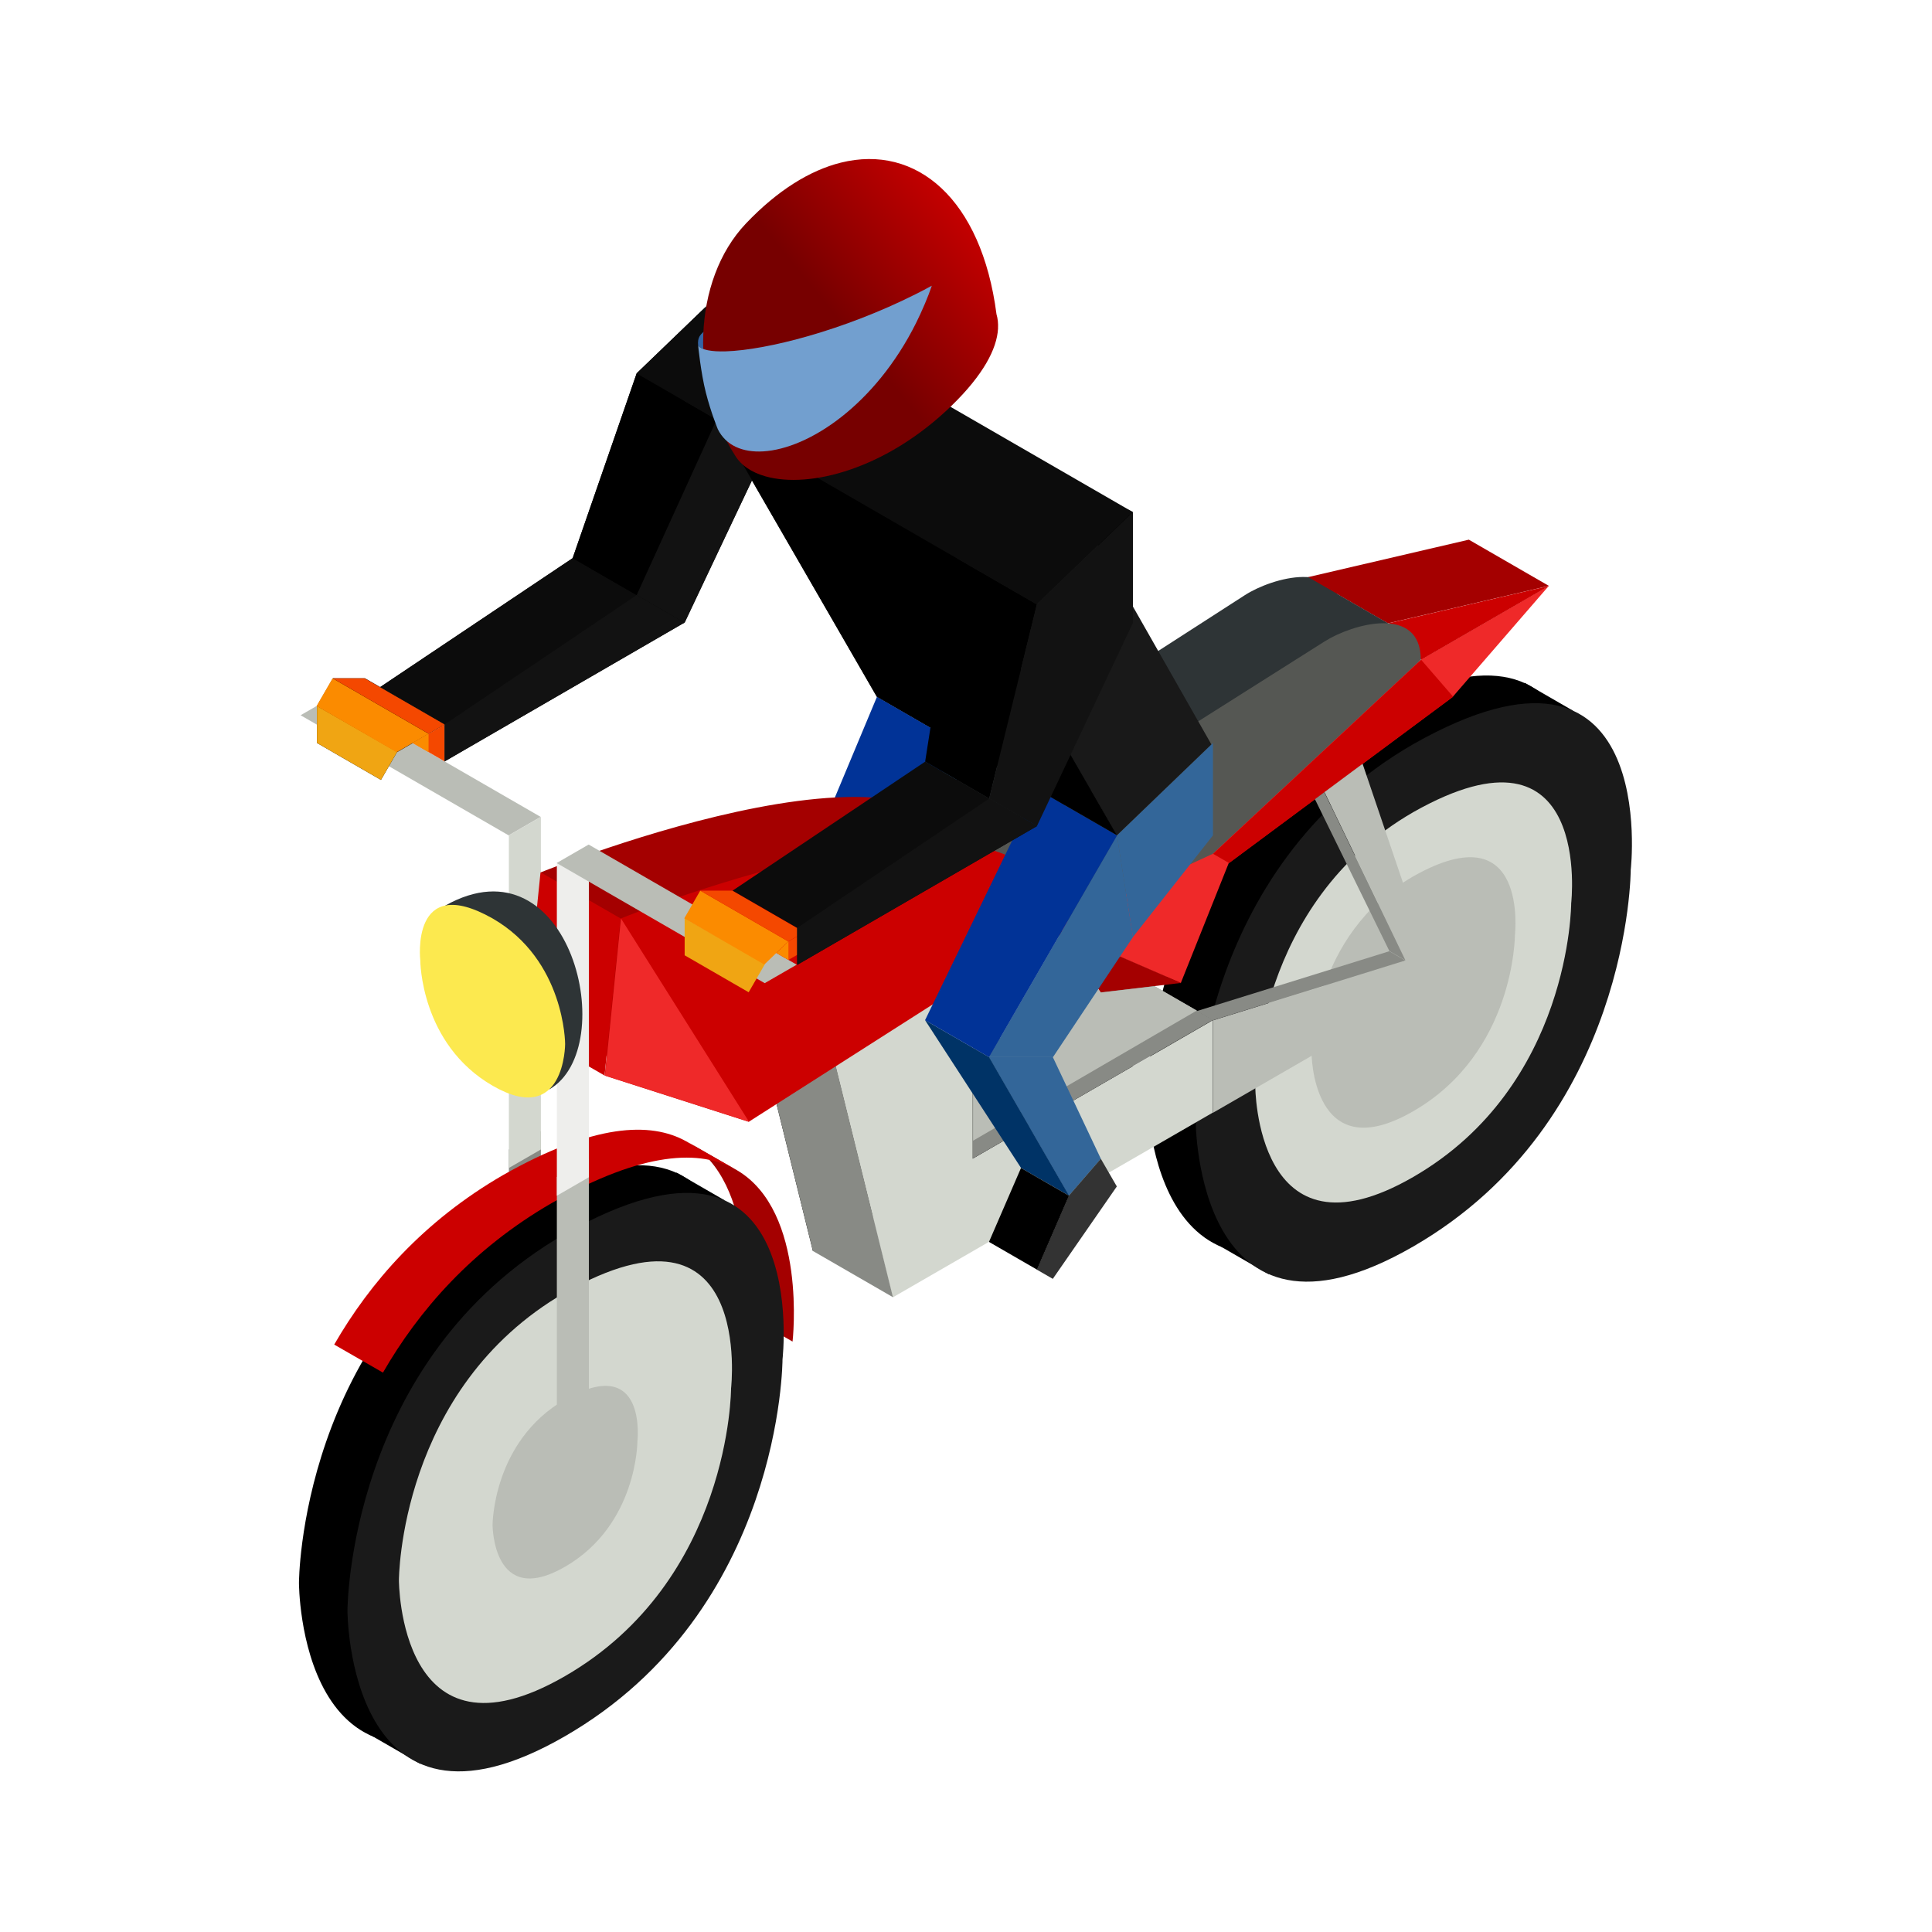 <svg:svg xmlns:dc="http://purl.org/dc/elements/1.1/" xmlns:ns1="http://www.inkscape.org/namespaces/inkscape" xmlns:ns3="http://web.resource.org/cc/" xmlns:rdf="http://www.w3.org/1999/02/22-rdf-syntax-ns#" xmlns:svg="http://www.w3.org/2000/svg" height="797.562" id="svg3023" version="1.1" viewBox="-123.847 -66.463 797.562 797.562" width="797.562" ns1:version="0.91 r13725">
  <svg:title id="title3095">CM Isometric Biker</svg:title>
  <svg:defs id="defs3025">
    <svg:linearGradient gradientUnits="userSpaceOnUse" id="linearGradient5226" x1="-774.4" x2="-831.08" y1="765.87" y2="792.52">
      <svg:stop id="stop3668" offset="0" style="stop-color:#c30000" />
      <svg:stop id="stop3670" offset="1" style="stop-color:#770000" />
    </svg:linearGradient>
  </svg:defs>
  <svg:g id="g4661" transform="matrix(2.153 0 0 2.153 2689.2 -1071.9)">
    <svg:path d="m-1233.7 946.39c0 0 36.936-24.738 36.936-24.738l12.274-35.433 13.082-12.589 82.044 39.163-18.412 60.236-45.973 19.521 24.549-31.89 1.013-6.501-10.276-5.933-23.935-41.457-12.945 27.251-45.972 19.521-12.387-7.152z" id="path4663" style="stroke-width:1px" transform="translate(0 -347.64)" />
    <svg:g id="g4665" transform="translate(151.9 -46.949)">
      <svg:path d="m-1196.8 651.32c-41.707 24.08-41.707 72.239-41.707 72.239s0 48.159 41.707 24.08c41.707-24.08 41.707-72.239 41.707-72.239s5.887-51.033-41.707-24.08z" id="path4667" style="stroke-width:1px;fill:#000000" />
      <svg:path d="m-1156.9 997.83-9.206-5.315-61.372 106.3 12.274 7.087 58.303-108.07z" id="path4669" style="stroke-width:1px" transform="translate(0 -347.64)" />
      <svg:path d="m-1187.5 656.63c-41.707 24.08-41.707 72.239-41.707 72.239s0 48.159 41.707 24.08c41.707-24.08 41.707-72.239 41.707-72.239s5.887-51.033-41.707-24.08z" id="path4671" style="stroke-width:1px;fill:#1a1a1a" />
      <svg:path d="m-1187.5 669.67c-30.288 17.487-30.288 52.461-30.288 52.461s0 34.974 30.288 17.487 30.288-52.461 30.288-52.461 4.275-37.061-30.288-17.487z" id="path4673" style="stroke-width:1px;fill:#d3d7cf" />
      <svg:path d="m-1187.5 681.98c-19.5 11.258-19.5 33.775-19.5 33.775s0 22.517 19.5 11.258c19.5-11.258 19.5-33.775 19.5-33.775s2.752-23.861-19.5-11.258z" id="path4675" style="stroke-width:1px;fill:#babdb6" />
    </svg:g>
    <svg:path d="m-1159.9 651.97 21.48-51.378 15.343 8.858-24.549 49.606-12.274-7.087z" id="path4677" style="stroke-width:1px;fill:#013397" />
    <svg:path d="m-1123.1 609.45-24.549 49.606h12.274l12.274-21.26v-28.346z" id="path4679" style="stroke-width:1px;fill:#336699" />
    <svg:path d="m-1131.7 622.21 63.823-41.104c5.254-3.384 18.412-7.087 18.412 3.543l-39.892 37.205-30.686 14.173-11.657-13.817z" id="path4681" style="stroke-width:1px;fill:#2e3436" />
    <svg:path d="m-1009.6 926.97-24.549 14.173-70.578 51.378 24.549 10.63 9.206-23.031 42.96-31.89 18.412-21.26z" id="path4683" style="stroke-width:1px;fill:#ef2929" transform="translate(0 -347.64)" />
    <svg:path d="m-1055.8 925.3 15.343 8.858 30.863-7.19-15.343-8.858-30.863 7.19z" id="path4685" style="stroke-width:1px;fill:#a40000" transform="translate(0 -347.64)" />
    <svg:path d="m-1040.4 934.16 30.863-7.19-24.549 14.173-6.314-6.984z" id="path4687" style="stroke-width:1px;fill:#cc0000" transform="translate(0 -347.64)" />
    <svg:path d="m-1040.4 934.16-15.343-8.858-9.429 20.314 24.772-11.455z" id="path4689" style="stroke-width:1px;fill:#2e3436" transform="translate(0 -347.64)" />
    <svg:path d="m-1117 630.71 64.44-40.748c5.282-3.34 18.412-7.087 18.412 3.543l-39.892 37.205-30.686 14.173-12.274-14.173z" id="path4691" style="stroke-width:1px;fill:#555753" />
    <svg:path d="m-1150.7 706.89 61.372-35.433v-17.717l-46.029 26.575v-53.15l-30.686 17.717 15.343 62.008z" id="path4693" style="stroke-width:1px" />
    <svg:path d="m-1120 636.02-58.309 37.208-27.617-8.858 3.069-30.118s82.858-33.665 82.858 1.768z" id="path4695" style="stroke-width:1px;fill:#a40000" />
    <svg:path d="m-1135.4 1063.4 61.372-35.433v-17.717l-46.029 26.575v-53.15l-30.686 17.717 15.343 62.008z" id="path4697" style="stroke-width:1px;fill:#d3d7cf" transform="translate(0 -347.64)" />
    <svg:path d="m-1150.7 1054.5 15.343 8.858-15.343-62.008-15.343-8.858 15.343 62.008z" id="path4699" style="stroke-width:1px;fill:#888a85" transform="translate(0 -347.64)" />
    <svg:path d="m-1209 751.18 6.137-3.543v-63.78l-6.137 3.543v63.78z" id="path4701" style="stroke-width:1px;fill:#888a85" />
    <svg:path d="m-1165.3 691.35c13.574 7.911 10.695 32.875 10.695 32.875l-9.353-5.353s2.917-25.285-10.958-33.025l9.616 5.503z" id="path4703" style="stroke-width:1px;fill:#a40000" />
    <svg:g id="g4705" transform="translate(-10.74 46.949)">
      <svg:path d="m-1196.8 651.32c-41.707 24.08-41.707 72.239-41.707 72.239s0 48.159 41.707 24.08c41.707-24.08 41.707-72.239 41.707-72.239s5.887-51.033-41.707-24.08z" id="path4707" style="stroke-width:1px;fill:#000000" />
      <svg:path d="m-1156.9 997.83-9.206-5.315-61.372 106.3 12.274 7.087 58.303-108.07z" id="path4709" style="stroke-width:1px" transform="translate(0 -347.64)" />
      <svg:path d="m-1187.5 656.63c-41.707 24.08-41.707 72.239-41.707 72.239s0 48.159 41.707 24.08c41.707-24.08 41.707-72.239 41.707-72.239s5.887-51.033-41.707-24.08z" id="path4711" style="stroke-width:1px;fill:#1a1a1a" />
      <svg:path d="m-1187.5 667.89c-31.843 18.385-31.843 55.154-31.843 55.154s0 36.769 31.843 18.385c31.843-18.385 31.843-55.154 31.843-55.154s4.495-38.964-31.843-18.385z" id="path4713" style="stroke-width:1px;fill:#d3d7cf" />
      <svg:path d="m-1187.5 688.39c-13.886 8.017-13.886 24.051-13.886 24.051s0 16.034 13.886 8.017c13.886-8.017 13.886-24.051 13.886-24.051s1.96-16.991-13.886-8.017z" id="path4715" style="stroke-width:1px;fill:#babdb6" />
    </svg:g>
    <svg:path d="m-1209 690.94 6.137-3.543v-63.78l-6.137 3.543v63.78z" id="path4717" style="stroke-width:1px;fill:#d3d7cf" />
    <svg:path d="m-1206 1012 15.349 8.855 3.069-30.118-15.348-8.855-3.069 30.118z" id="path4719" style="stroke-width:1px;fill:#cc0000" transform="translate(0 -347.64)" />
    <svg:path d="m-1154.6 724.22" id="path4721" style="stroke-width:1px;fill:#cc0000" />
    <svg:path d="m-1175 685.83c-6.833-3.812-17.74-3.369-35.074 6.448-15.362 8.87-25.598 20.699-32.417 32.525l9.349 5.375c6.819-11.843 17.055-23.676 32.421-32.547 17.558-9.944 28.522-10.271 35.337-6.299l-9.616-5.503z" id="path4723" style="stroke-width:1px;fill:#cc0000" />
    <svg:path d="m-1199.8 1104.1 6.137-3.543v-63.78l-6.137 3.543v63.78z" id="path4725" style="stroke-width:1px;fill:#babdb6" transform="translate(0 -347.64)" />
    <svg:path d="m-1130.6 621.48 14.578 8.608 1.944-1.229-13.33-9.435-3.192 2.056z" id="path4727" style="stroke-width:1px;fill:#2e3436" />
    <svg:path d="m-1199.8 696.26 6.137-3.543v-63.78l-6.137 3.543v63.78z" id="path4729" style="stroke-width:1px;fill:#eeeeec" />
    <svg:path d="m-1130.6 621.48 14.578 8.608-2.025 1.24-14.206-5.841 1.652-4.007z" id="path4731" style="stroke-width:1px;fill:#a40000" />
    <svg:path d="m-1104.7 644.88-58.309 37.208-27.617-8.858 3.069-30.118s82.858-33.665 82.858 1.768z" id="path4733" style="stroke-width:1px;fill:#cc0000" />
    <svg:path d="m-1193.7 976.57 39.892 23.032-6.137 3.543-39.892-23.031 6.137-3.543z" id="path4735" style="stroke-width:1px;fill:#babdb6" transform="translate(0 -347.64)" />
    <svg:path d="m-1242.8 600.59 39.892 23.032-6.137 3.543-39.892-23.031 6.137-3.543z" id="path4737" style="stroke-width:1px;fill:#babdb6" />
    <svg:path d="m-1187.5 990.75 24.549 38.976-27.617-8.858 3.069-30.118z" id="path4739" style="stroke-width:1px;fill:#ef2929" transform="translate(0 -347.64)" />
    <svg:path d="m-1070.9 980.12-3.069-1.772 39.892-37.205 6.137 7.087-42.96 31.89z" id="path4741" style="stroke-width:1px;fill:#cc0000" transform="translate(0 -347.64)" />
    <svg:path d="m-1074 1010.2-15.343-8.858-30.686 17.716v17.717l46.029-26.575z" id="path4743" style="stroke-width:1px;fill:#888a85" transform="translate(0 -347.64)" />
    <svg:path d="m-1080.1 1003.1-15.42 1.816-9.128-12.446 24.549 10.63z" id="path4745" style="stroke-width:1px;fill:#a40000" transform="translate(0 -347.64)" />
    <svg:path d="m-1077.1 1008.4-42.892 24.95v-31.064l15.343-9.791 9.128 12.446 10.323-1.216 8.098 4.675z" id="path4747" style="stroke-width:1px;fill:#babdb6" transform="translate(0 -347.64)" />
    <svg:path d="m-1104.7 992.52 5.729 7.812-14.969 15.238-6.104-13.26 15.343-9.791z" id="path4749" style="stroke-width:1px;fill:#d3d7cf" transform="translate(0 -347.64)" />
    <svg:path d="m-1113.9 1015.6-2.853 1.647-3.251-5.467v-9.439l6.104 13.26z" id="path4751" style="stroke-width:1px;fill:#888a85" transform="translate(0 -347.64)" />
    <svg:path d="m-1104.7 669.69h-12.274l15.343 26.575 6.137-7.087-9.206-19.488z" id="path4753" style="stroke-width:1px;fill:#336699" />
    <svg:path d="m-1092.4 627.17-24.549 42.52h12.274l15.343-23.031-3.068-19.488z" id="path4755" style="stroke-width:1px;fill:#336699" />
    <svg:path d="m-1129.2 662.6 12.274 7.087 15.343 26.575-9.206-5.315-18.412-28.347z" id="path4757" style="stroke-width:1px;fill:#003366" />
    <svg:path d="m-1129.2 662.6 21.48-44.291 15.343 8.858-24.549 42.52-12.274-7.087z" id="path4759" style="stroke-width:1px;fill:#013397" />
    <svg:path d="m-1074 627.17-15.343 19.488-3.068-19.488 18.412-17.717v17.717z" id="path4761" style="stroke-width:1px;fill:#336699" />
    <svg:path d="m-1104.7 903.94 30.398 53.426-18.124 17.44-30.686-53.15 18.411-17.717z" id="path4763" style="stroke-width:1px;fill:#191919" transform="translate(0 -347.64)" />
    <svg:path d="m-1245.8 609.45v-7.087l3.069-5.315h6.137l15.343 8.858-3.069 1.772-6.137 3.543-3.069 5.315-12.274-7.087z" id="path4765" style="stroke-width:1px" />
    <svg:path d="m-1221.3 605.91v7.087l-6.137-3.543 6.137-3.543z" id="path4767" style="stroke-width:1px;fill:#f44800" />
    <svg:path d="m-1155.4 651.05-2.301-1.329 2.301-2.215 3.069-1.772v3.543l-3.069 1.772z" id="path4769" style="stroke-width:1px;fill:#f44800" />
    <svg:path d="m-1233.7 946.39 36.936-24.738 12.274 7.087 9.149 5.282-45.973 26.607v-7.087l-12.387-7.152h0z" id="path4771" style="stroke-width:1px;fill:#0c0c0c" transform="translate(0 -347.64)" />
    <svg:path d="m-1230.5 958.77-15.3-8.77v7.087l12.274 7.087 3.121-5.408z" id="path4773" style="stroke-width:1px;fill:#f0a513" transform="translate(0 -347.64)" />
    <svg:path d="m-1242.8 944.69-3.069 5.315 15.343 8.858 6.137-3.543-18.412-10.63z" id="path4775" style="stroke-width:1px;fill:#fb8b00" transform="translate(0 -347.64)" />
    <svg:path d="m-1242.8 944.69h6.137l15.343 8.858-3.069 1.772-18.412-10.63z" id="path4777" style="stroke-width:1px;fill:#f44800" transform="translate(0 -347.64)" />
    <svg:path d="m-1184.5 928.74 9.149 5.282-45.972 26.607v-7.087l36.823-24.803z" id="path4779" style="stroke-width:1px;fill:#121212" transform="translate(0 -347.64)" />
    <svg:path d="m-1159.9 651.84-15.395-8.765v7.087l12.274 7.087 3.121-5.408z" id="path4781" style="stroke-width:1px;fill:#f0a513" />
    <svg:path d="m-1172.3 637.76-3.069 5.315 15.343 8.858 4.603-4.429-16.877-9.744z" id="path4783" style="stroke-width:1px;fill:#fb8b00" />
    <svg:path d="m-1172.3 637.76h6.137l13.809 7.972-3.069 1.772-16.877-9.744z" id="path4785" style="stroke-width:1px;fill:#f44800" />
    <svg:path d="m-1155.4 647.51v3.543l-2.301-1.329 2.301-2.215z" id="path4787" style="stroke-width:1px;fill:#fb8b00" />
    <svg:path d="m-1224.4 955.31v3.543l-3.069-1.772 3.069-1.772z" id="path4789" style="stroke-width:1px;fill:#fb8b00" transform="translate(0 -347.64)" />
    <svg:path d="m-1184.5 581.1 9.206-37.205 18.412-17.717-0 21.26-18.412 38.976-9.206-5.315z" id="path4791" style="stroke-width:1px;fill:#121212" />
    <svg:path d="m-1169.1 895.08 46.029 26.575 30.686 53.15-46.029-26.575-30.686-53.15z" id="path4793" style="stroke-width:1px" transform="translate(0 -347.64)" />
    <svg:path d="m-1123.1 921.65-6.081 39.009 12.274 7.087 9.149-37.237-15.343-8.858z" id="path4795" style="stroke-width:1px;fill:#000000" transform="translate(0 -347.64)" />
    <svg:path d="m-1116.9 967.75 9.149-37.237 18.412-17.717-0 21.26-18.412 38.976-9.149-5.282z" id="path4797" style="stroke-width:1px;fill:#121212" transform="translate(0 -347.64)" />
    <svg:path d="m-1184.5 538.58-12.274 35.433 12.274 7.087 15.343-33.661-15.343-8.858z" id="path4799" style="stroke-width:1px;fill:#000000" />
    <svg:path d="m-1166.1 637.76 36.936-24.738 12.274 7.087 9.149 5.282-45.973 26.607v-7.087l-12.387-7.152h0z" id="path4801" style="stroke-width:1px;fill:#0c0c0c" />
    <svg:path d="m-1116.9 620.11 9.149 5.282-45.972 26.607v-7.087l36.823-24.803z" id="path4803" style="stroke-width:1px;fill:#121212" />
    <svg:path d="m-1089.4 565.16-76.715-44.291-18.412 17.717 76.715 44.291 18.411-17.717z" id="path4805" style="stroke-width:1px;fill:#0c0c0c" />
    <svg:path d="m-1095.5 689.17 3.069 5.315-12.274 17.717-3.069-1.772 6.137-14.173 6.137-7.087z" id="path4807" style="stroke-width:1px;fill:#333333" />
    <svg:path d="m-1101.6 696.26-9.206-5.315-6.137 14.173 9.206 5.315 6.137-14.173z" id="path4809" style="stroke-width:1px;fill:#000000" />
    <svg:path d="m-1074 1028 39.892-23.032v-7.087l-39.892 12.402v17.717z" id="path4811" style="stroke-width:1px;fill:#babdb6" transform="translate(0 -347.64)" />
    <svg:path d="m-1034.1 1004.9 3.069-1.772-14.278-42.045-7.309 5.425 18.519 38.391h-0z" id="path4813" style="stroke-width:1px;fill:#babdb6" transform="translate(0 -347.64)" />
    <svg:path d="m-1077.1 1008.5 36.919-11.478 3.068 1.772-36.919 11.477-3.069-1.772z" id="path4815" style="stroke-width:1px;fill:#888a85" transform="translate(0 -347.64)" />
    <svg:path d="m-1037.1 998.76-15.546-32.228-1.801 1.337 14.279 29.12 3.068 1.772z" id="path4817" style="stroke-width:1px;fill:#888a85" transform="translate(0 -347.64)" />
    <svg:path d="m-1221.2 988.27c24.016-13.475 33.768 27.248 19.975 35.233l-19.975-35.233z" id="path4820" style="stroke-width:1px;fill:#2e3436" transform="translate(0 -347.64)" />
    <svg:path d="m-1212.1 643.11c13.886 8.017 13.886 24.051 13.886 24.051s0 16.034-13.886 8.017c-13.886-8.017-13.886-24.051-13.886-24.051s-1.96-16.991 13.886-8.017z" id="path4822" style="stroke-width:1px;fill:#fce94f" />
    <svg:g id="g4824" transform="matrix(.48 -.122 .122 .48 -800.3 214.37)">
      <svg:path d="m-882.41 433.5c-3.241 1.197-4.503 2.209-4.971 5.294 0.815 1.944 4.355 3.606 9.898 4.827l0.16 0.132-5.087-10.254z" id="path4826" style="stroke-width:1px;fill:#3465a4" />
      <svg:path d="m-816.41 731.41c-12.279-0.056-26.378 4.34-41.344 13.75-25.842 16.249-36.487 55.543-26.281 85.938 1.285 4.319 4.594 8.029 9.469 10.844 15.343 8.858 46.033 8.841 76.719-8.875 14.607-8.433 22.238-16.866 24.594-24.344 0.004-0.012 0.027-0.019 0.031-0.031 0.005-0.031-0.005-0.063 0-0.094 0.583-1.895 0.853-3.713 0.781-5.469 5.398-44.704-13.821-71.582-43.969-71.719z" id="path4828" style="stroke-width:1px;fill:url(#linearGradient5226)" transform="translate(0 -347.64)" />
      <svg:path d="m-887.38 438.79c0.815 1.944 4.355 3.606 9.898 4.827 15.343 3.38 46.029 3.38 76.715-3.38 2.45-0.54 4.705-1.08 6.772-1.618-2.198 3.47-6.11 8.604-9.486 12.514-23.158 26.818-52.139 36.904-69.541 33.581-7.957-1.519-13.493-5.842-14.945-12.65 0.005 0.004-1.003-6.855-1.003-14.885 0-8.031 1.59-18.389 1.59-18.389z" id="path4830" style="stroke-width:1px;fill:#729fcf" />
    </svg:g>
  </svg:g>
</svg:svg>